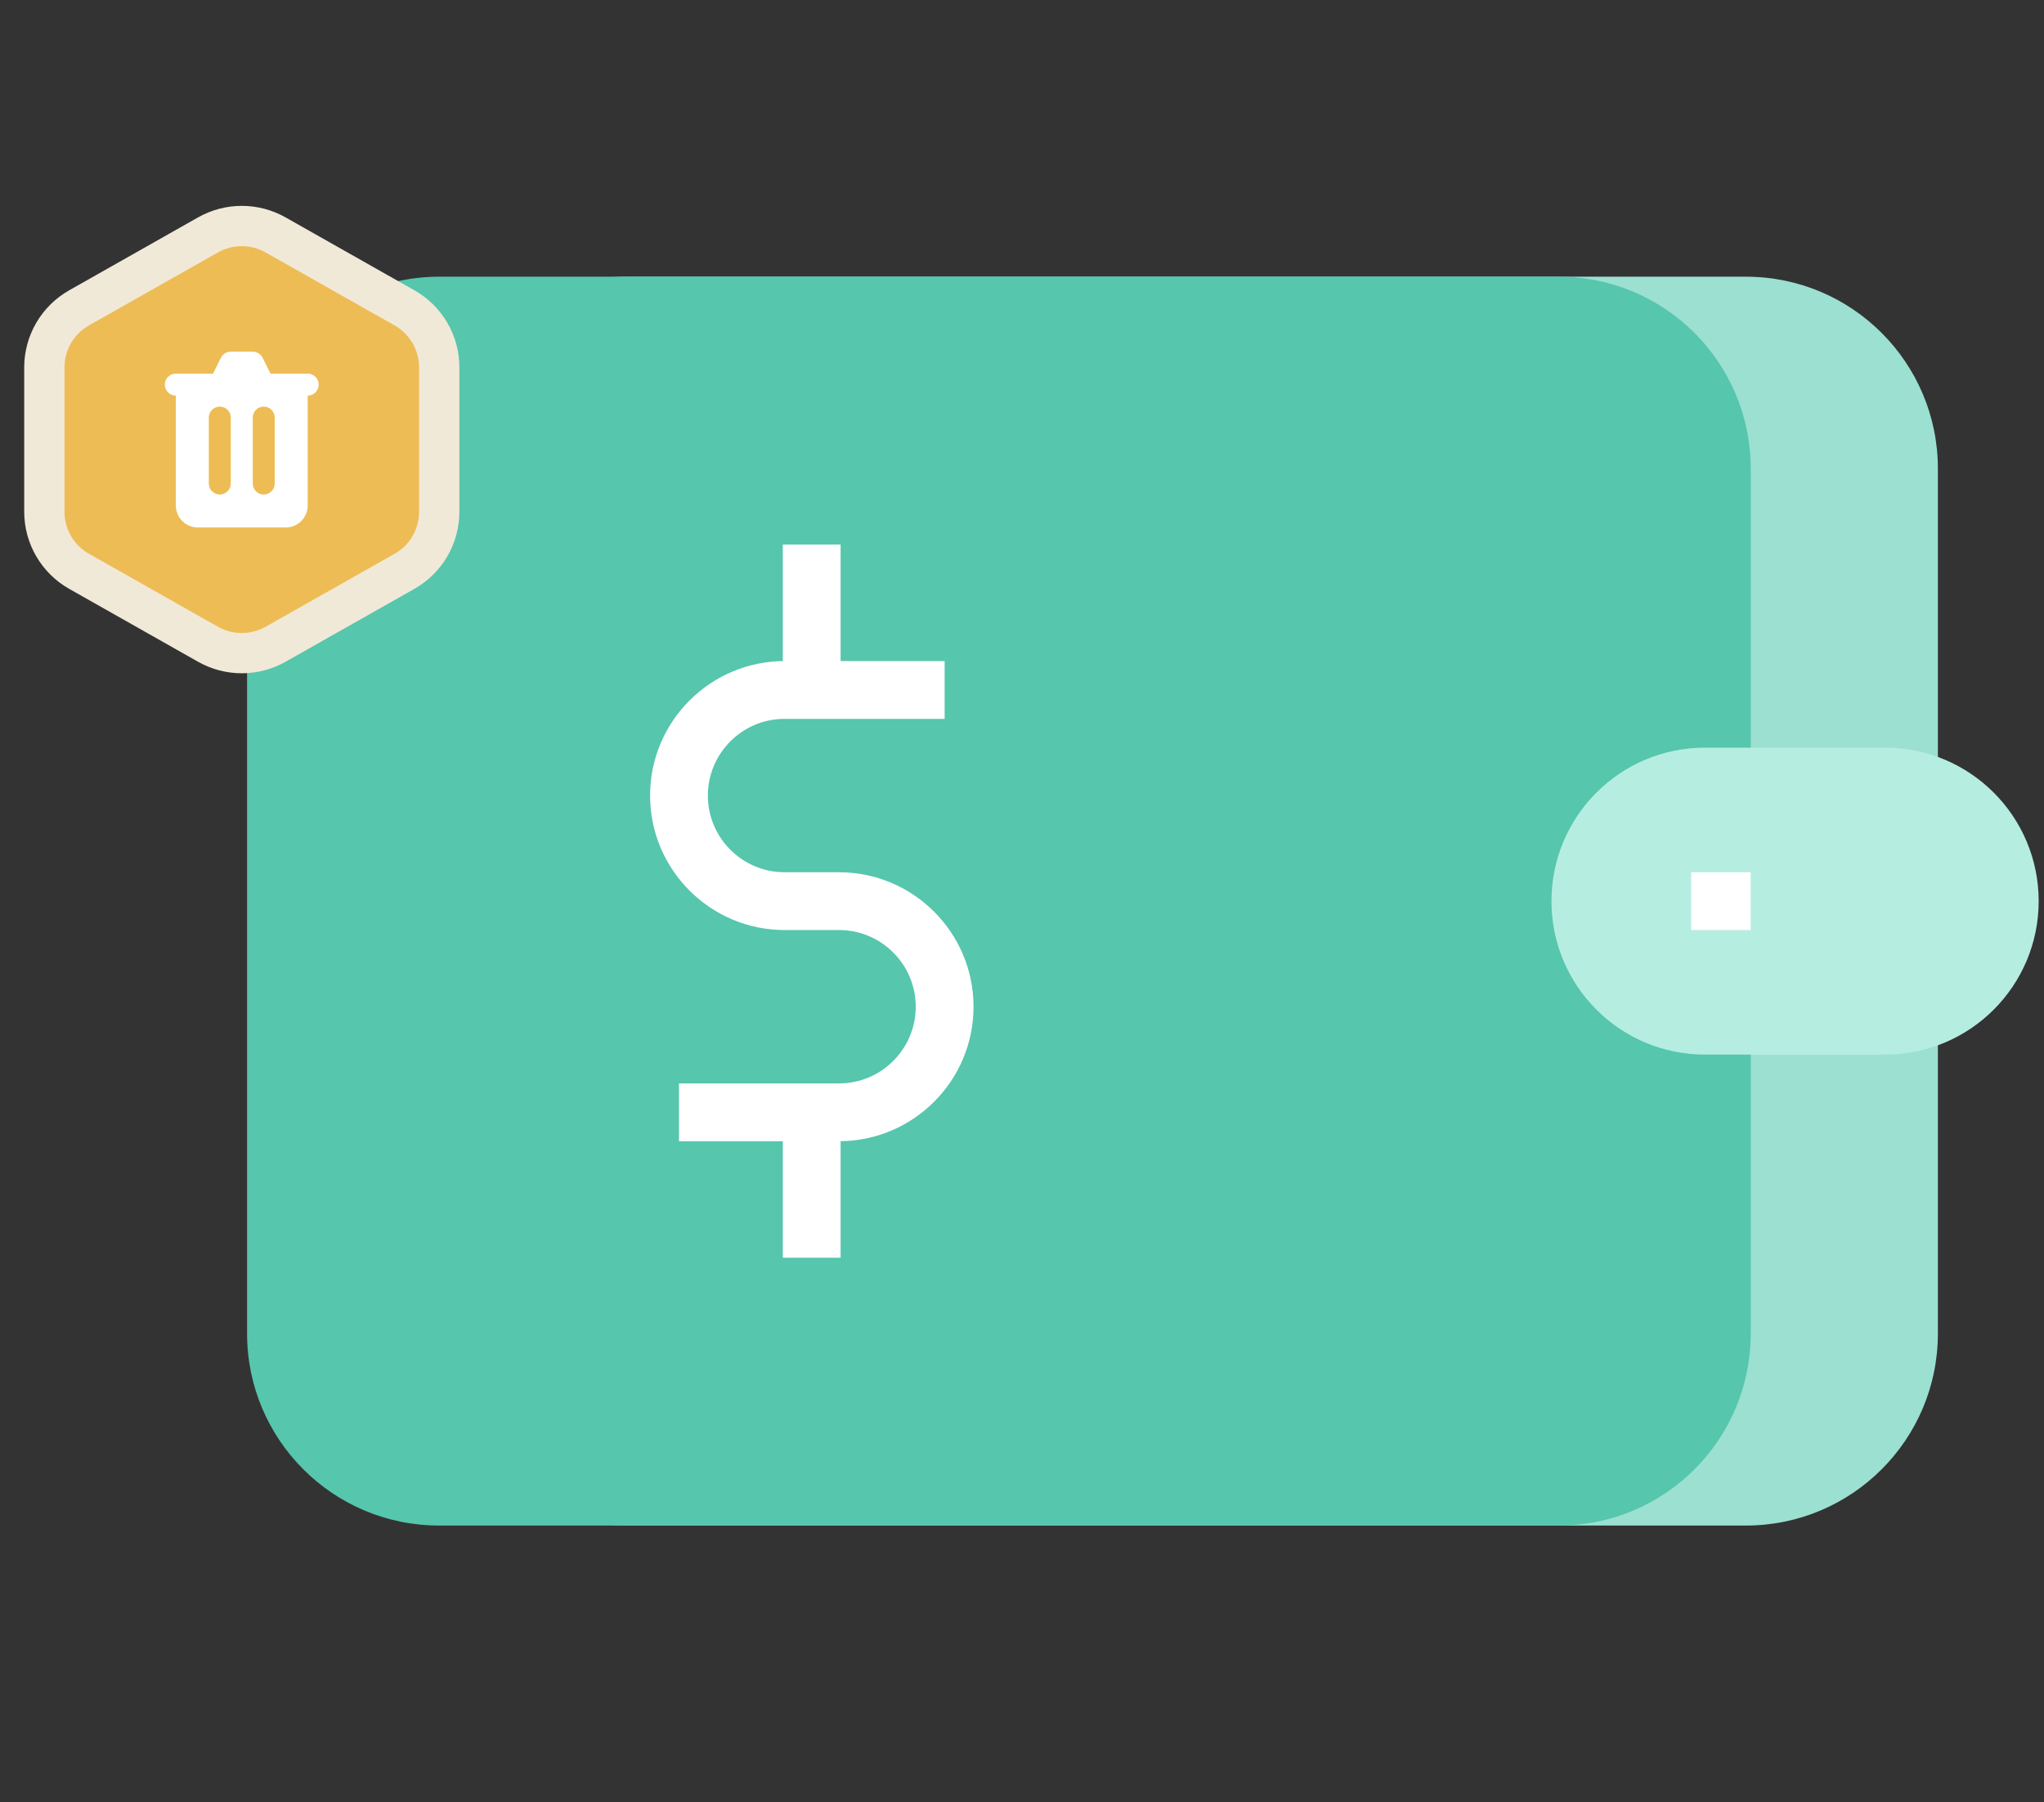 <svg width="186" height="164" viewBox="0 0 186 164" fill="none" xmlns="http://www.w3.org/2000/svg">
<rect x="0" y="0" width="186" height="164" fill="#333333" stroke="none"/>
<path d="M176.344 42.649V121.351C176.344 130.999 168.522 138.821 158.874 138.821H56.986C47.337 138.821 39.516 130.999 39.516 121.351V42.649C39.516 33.001 47.337 25.179 56.986 25.179H158.874C168.522 25.179 176.344 33.001 176.344 42.649Z" fill="#9BE0D1"/>
<path d="M159.312 42.649V121.351C159.312 130.999 151.491 138.821 141.842 138.821H39.954C30.306 138.821 22.484 130.999 22.484 121.351V42.649C22.484 33.001 30.306 25.179 39.954 25.179H141.842C151.491 25.179 159.312 33.001 159.312 42.649Z" fill="#56C6AD"/>
<path d="M185.515 82C185.515 89.713 179.263 95.965 171.55 95.965H155.145C147.432 95.965 141.18 89.713 141.18 82C141.18 74.287 147.432 68.035 155.145 68.035H171.55C179.263 68.035 185.515 74.287 185.515 82Z" fill="#B6EDE1"/>
<path d="M76.351 103.847H61.786V98.588H76.351C80.201 98.588 83.331 95.457 83.331 91.608C83.331 87.761 80.201 84.631 76.351 84.631H71.392C64.647 84.631 59.156 79.141 59.156 72.392C59.156 65.647 64.646 60.156 71.392 60.156H85.96V65.415H71.392C67.546 65.415 64.415 68.546 64.415 72.392C64.415 76.242 67.546 79.372 71.392 79.372H76.351C83.1 79.372 88.59 84.862 88.59 91.608C88.59 98.357 83.1 103.847 76.351 103.847Z" fill="white"/>
<path d="M71.234 101.225H76.494V114.45H71.234V101.225Z" fill="white"/>
<path d="M71.234 49.549H76.494V62.794H71.234V49.549Z" fill="white"/>
<path d="M153.891 79.372H159.309V84.631H153.891V79.372Z" fill="white"/>
<path d="M22.003 61.267C20.609 61.266 19.238 60.905 18.024 60.219L6.291 53.581C5.052 52.879 4.021 51.861 3.303 50.631C2.585 49.402 2.205 48.004 2.203 46.58V33.421C2.205 31.997 2.584 30.599 3.302 29.369C4.02 28.14 5.052 27.122 6.291 26.42L18.024 19.781C19.238 19.094 20.609 18.733 22.004 18.733C23.399 18.733 24.77 19.094 25.984 19.781L37.717 26.42C38.956 27.122 39.987 28.14 40.705 29.369C41.422 30.599 41.801 31.997 41.803 33.421V46.58C41.8 48.003 41.421 49.401 40.703 50.631C39.985 51.86 38.955 52.878 37.716 53.581L25.983 60.219C24.769 60.905 23.398 61.266 22.003 61.267Z" fill="#F1E9D8"/>
<path d="M38.134 33.421V46.579C38.134 47.355 37.928 48.117 37.536 48.787C37.145 49.457 36.583 50.011 35.907 50.392L24.174 57.031C23.511 57.406 22.762 57.603 22 57.603C21.239 57.603 20.49 57.406 19.827 57.031L8.094 50.392C7.418 50.011 6.856 49.457 6.465 48.787C6.073 48.117 5.867 47.355 5.867 46.579V33.421C5.868 32.646 6.074 31.885 6.465 31.215C6.856 30.546 7.418 29.993 8.094 29.612L19.827 22.972C20.49 22.597 21.239 22.4 22 22.4C22.762 22.4 23.511 22.597 24.174 22.972L35.907 29.612C36.583 29.993 37.145 30.546 37.536 31.215C37.927 31.885 38.133 32.646 38.134 33.421Z" fill="#EEBC55"/>
<path fill-rule="evenodd" clip-rule="evenodd" d="M21 32C20.814 32 20.632 32.052 20.474 32.15C20.317 32.247 20.189 32.387 20.106 32.553L19.382 34H16C15.735 34 15.48 34.105 15.293 34.293C15.105 34.48 15 34.735 15 35C15 35.265 15.105 35.52 15.293 35.707C15.48 35.895 15.735 36 16 36V46C16 46.53 16.211 47.039 16.586 47.414C16.961 47.789 17.47 48 18 48H26C26.53 48 27.039 47.789 27.414 47.414C27.789 47.039 28 46.53 28 46V36C28.265 36 28.52 35.895 28.707 35.707C28.895 35.52 29 35.265 29 35C29 34.735 28.895 34.48 28.707 34.293C28.52 34.105 28.265 34 28 34H24.618L23.894 32.553C23.811 32.387 23.683 32.247 23.526 32.15C23.368 32.052 23.186 32 23 32H21ZM19 38C19 37.735 19.105 37.48 19.293 37.293C19.48 37.105 19.735 37 20 37C20.265 37 20.52 37.105 20.707 37.293C20.895 37.48 21 37.735 21 38V44C21 44.265 20.895 44.52 20.707 44.707C20.52 44.895 20.265 45 20 45C19.735 45 19.48 44.895 19.293 44.707C19.105 44.52 19 44.265 19 44V38ZM24 37C23.735 37 23.48 37.105 23.293 37.293C23.105 37.48 23 37.735 23 38V44C23 44.265 23.105 44.52 23.293 44.707C23.48 44.895 23.735 45 24 45C24.265 45 24.52 44.895 24.707 44.707C24.895 44.52 25 44.265 25 44V38C25 37.735 24.895 37.48 24.707 37.293C24.52 37.105 24.265 37 24 37Z" fill="white"/>
</svg>
